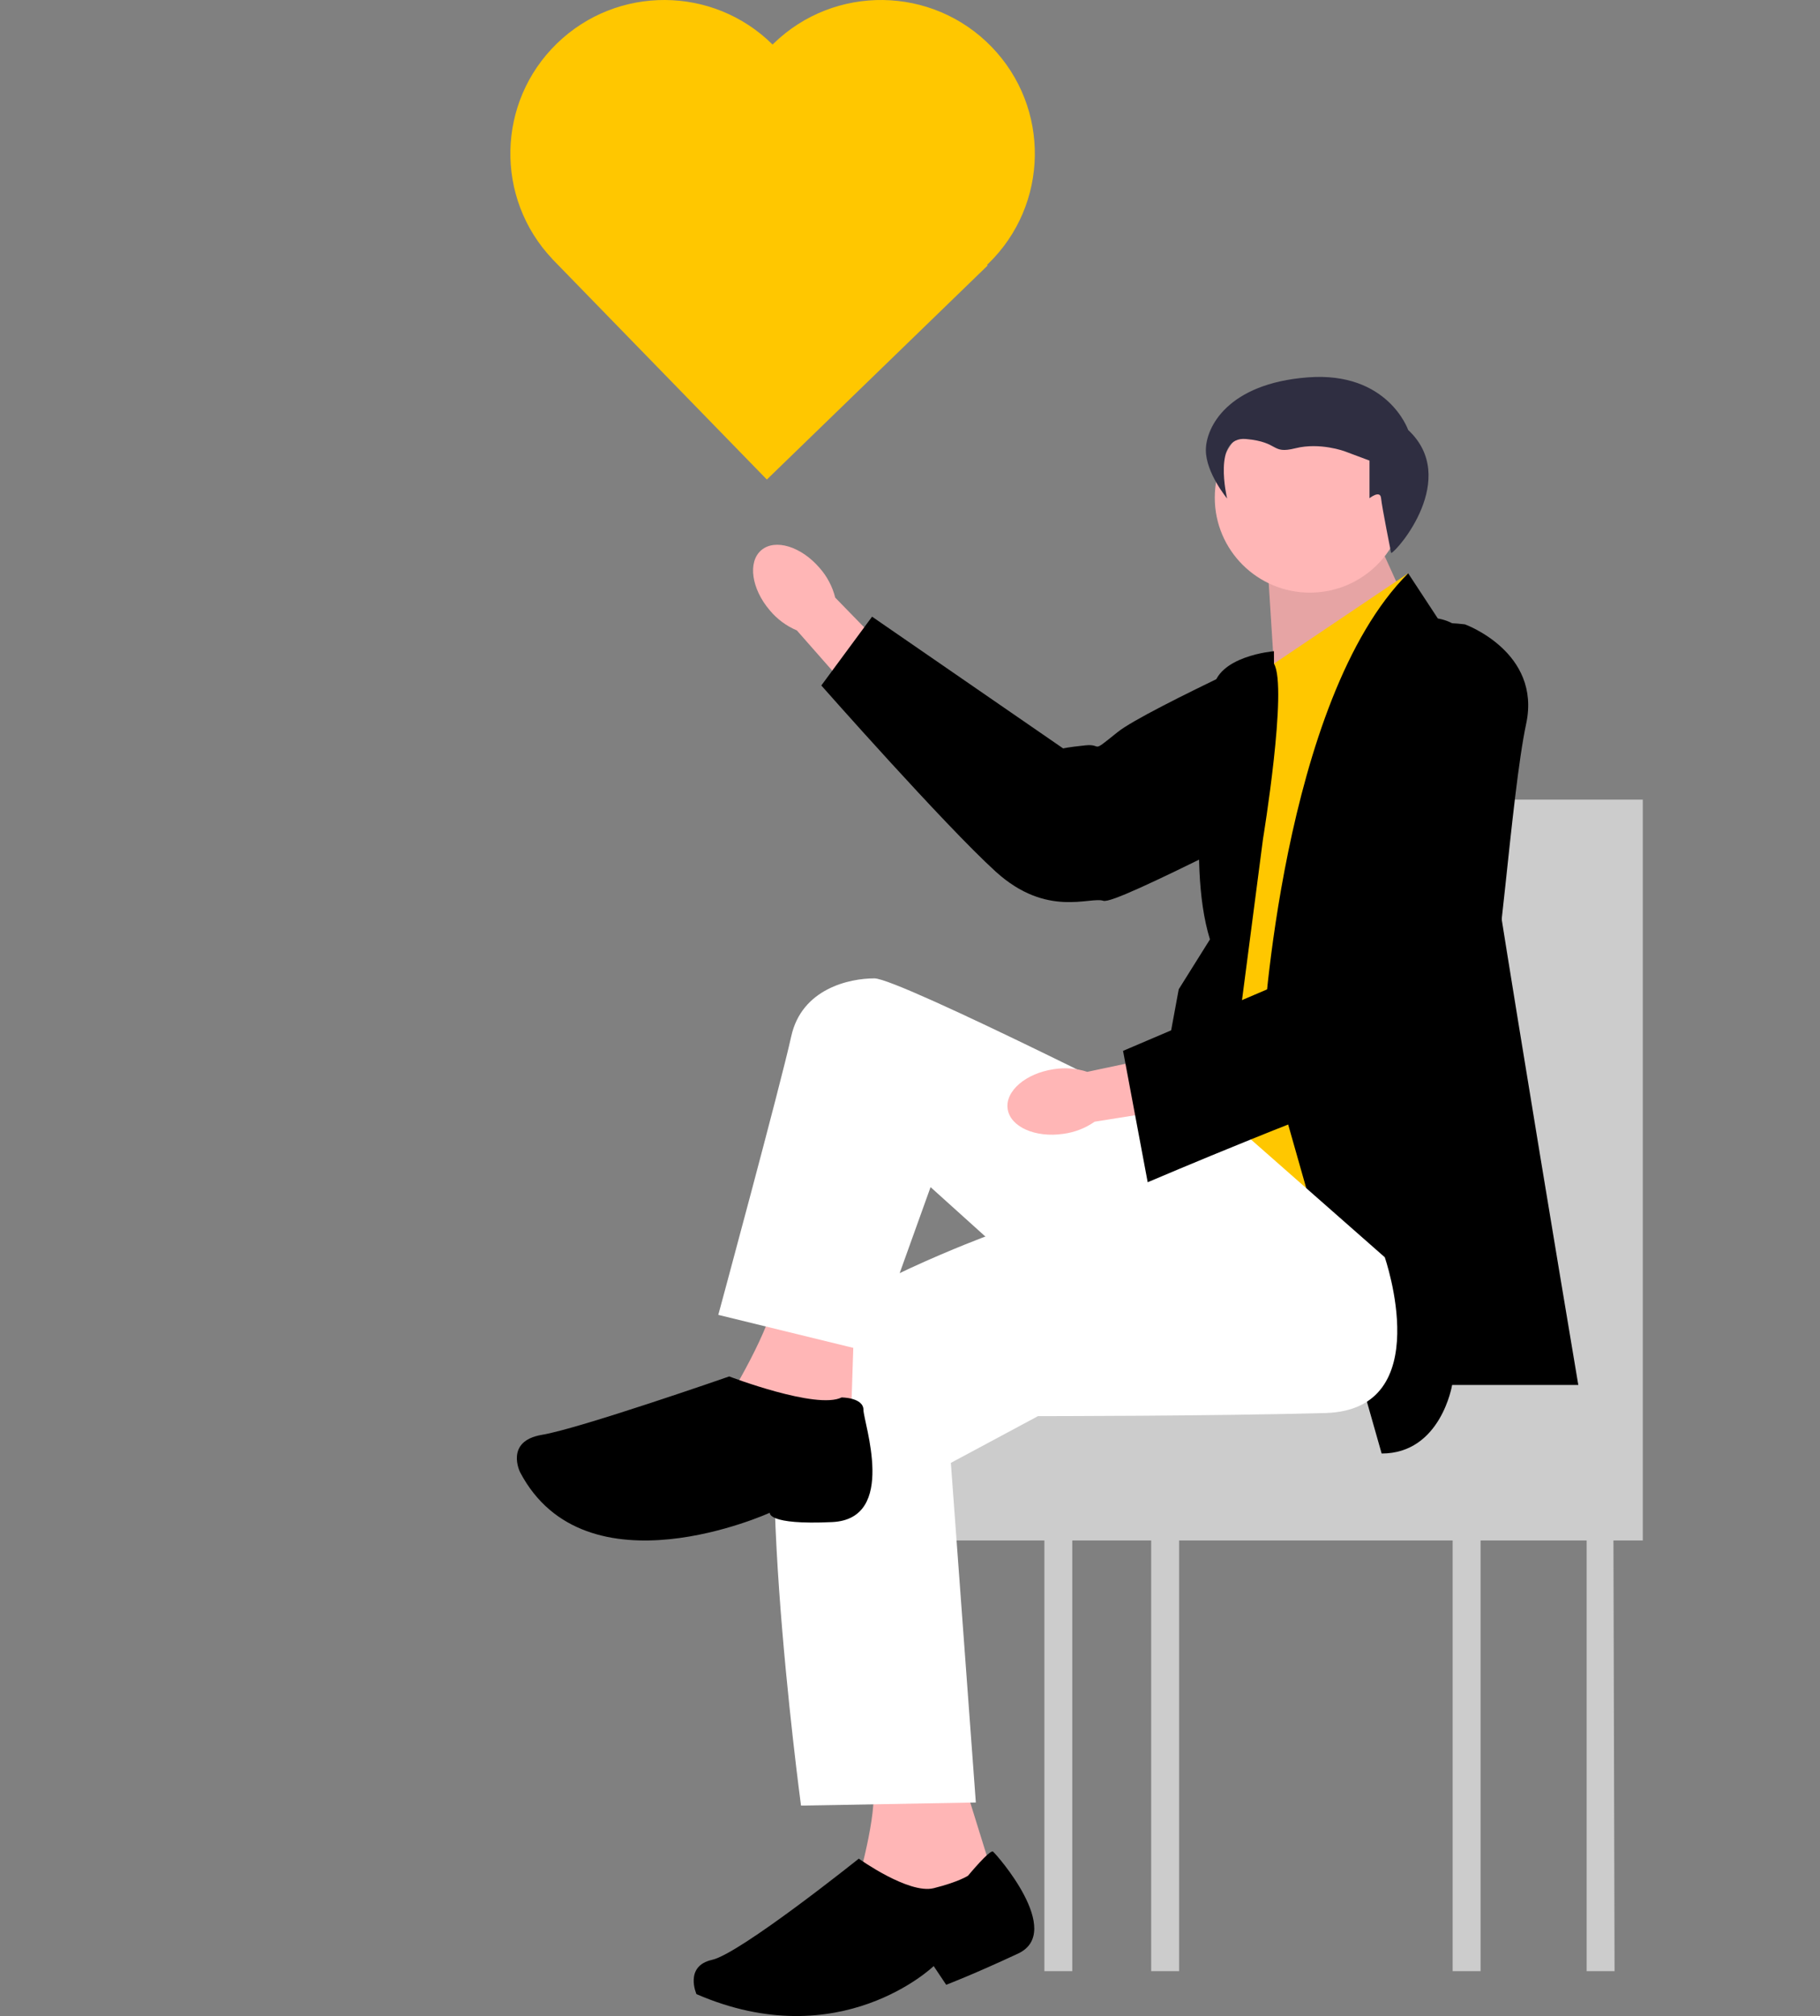 <svg width="223" height="247" viewBox="0 0 223 247" fill="none" xmlns="http://www.w3.org/2000/svg">
<rect x="0" y="0" width="223" height="247" fill="#808080" stroke="none"/>
<g clip-path="url(#clip0_789_1006)">
<path d="M178.318 97.965V109.536C176.874 112.324 175.457 115.948 174.07 120.487C174.07 120.487 176.195 127.568 178.318 136.125V160.598H125.282L121.598 165.813H111.5V188.737H127.964V241.5H131.384V188.737H141.052V241.5H144.473V188.737H177.99V241.5H181.411V188.737H194.407V241.5H197.828L197.691 188.737H201.286V97.965H178.318Z" fill="#CCCCCC"/>
<path d="M100.425 69.583C98.162 66.943 94.962 65.969 93.279 67.407C91.596 68.845 92.067 72.15 94.332 74.791C95.222 75.858 96.356 76.697 97.637 77.237L107.37 88.301L112.475 83.632L102.338 73.22C102.001 71.873 101.345 70.625 100.425 69.583Z" fill="#FFB6B6"/>
<path d="M173.479 83.074C173.479 83.074 175.607 92.8 167.158 95.901C158.709 99.002 136.813 110.909 135.193 110.363C133.572 109.817 128.269 112.481 122.011 106.798C115.753 101.116 100.634 83.983 100.634 83.983L106.853 75.553L130.268 91.697C130.268 91.697 130.768 91.549 132.988 91.319C135.208 91.09 133.472 92.487 136.944 89.692C140.415 86.897 162.575 76.881 162.575 76.881C162.575 76.881 169.077 73.665 173.479 83.074Z" fill="black"/>
<path d="M118.228 218.738L121.67 229.808L112.108 236.298L105.224 230.19C105.224 230.19 107.901 220.646 106.754 218.356L118.228 218.738Z" fill="#FFB6B6"/>
<path d="M166.802 61.842L172.287 73.917L156.241 83.872L155.328 69.477L166.802 61.842Z" fill="#FFB6B6"/>
<path opacity="0.1" d="M166.802 61.842L172.287 73.917L156.241 83.872L155.328 69.477L166.802 61.842Z" fill="black"/>
<path d="M160.496 72.607C166.931 72.607 172.148 67.4 172.148 60.977C172.148 54.554 166.931 49.348 160.496 49.348C154.061 49.348 148.844 54.554 148.844 60.977C148.844 67.4 154.061 72.607 160.496 72.607Z" fill="#FFB6B6"/>
<path d="M156.093 81.311L172.539 70.24L169.862 163.767C169.862 163.767 156.284 140.29 145.957 139.145C145.957 139.145 147.104 136.472 147.869 134.945C148.634 133.418 149.782 125.784 149.782 125.784L155.137 84.555L156.093 81.311Z" fill="#FFC700"/>
<path d="M169.289 178.082L154.755 126.929C154.755 126.929 157.05 85.701 172.54 70.24L176.174 75.775C176.174 75.775 179.767 76.308 179.118 78.714C178.469 81.12 193.385 169.684 193.385 169.684H177.925C177.925 169.684 176.556 178.082 169.289 178.082Z" fill="black"/>
<path d="M156.093 81.311V79.784C156.093 79.784 149.017 80.357 148.635 84.556C148.252 88.755 145.192 105.17 148.252 115.095L144.427 121.203L141.75 135.709L150.165 138L154.754 102.773C154.754 102.773 157.814 84.174 156.093 81.311Z" fill="black"/>
<path d="M169.671 154.033C169.671 154.033 176.173 172.738 162.404 173.12C148.634 173.501 127.184 173.501 127.184 173.501L116.506 179.228L119.566 220.837L98.147 221.219C98.147 221.219 91.263 170.066 97.382 163.958C103.502 157.85 121.096 151.36 121.096 151.36L141.367 141.053L147.068 134.146L169.671 154.033Z" fill="white"/>
<path d="M170.451 67.759C171.264 67.471 178.869 58.574 172.539 52.68C172.539 52.68 170.073 45.48 160.236 46.235C150.399 46.99 147.751 52.36 147.751 55.151C147.751 57.941 150.356 61.078 150.356 61.078C150.356 61.078 148.508 53.41 152.669 53.787C156.831 54.165 155.696 55.675 158.723 54.92C161.749 54.165 164.776 55.298 164.776 55.298L167.803 56.431V61.038C167.803 61.038 169.123 59.981 169.219 61.038C169.316 62.095 170.451 67.759 170.451 67.759Z" fill="#2F2E41"/>
<path d="M104.65 162.049L104.267 173.883L89.351 171.211C89.351 171.211 95.755 160.69 94.848 157.743L104.65 162.049Z" fill="#FFB6B6"/>
<path d="M103.119 171.211C103.119 171.211 105.797 171.211 105.797 172.738C105.797 174.265 110.004 186.099 101.972 186.481C93.94 186.863 94.323 185.336 94.323 185.336C94.323 185.336 71.756 195.643 63.724 180.373C63.724 180.373 61.812 176.556 66.402 175.792C70.991 175.029 89.35 168.637 89.35 168.637C89.35 168.637 100.06 172.738 103.119 171.211Z" fill="black"/>
<path d="M118.61 229.808C118.61 229.808 121.288 226.571 121.67 226.853C122.053 227.136 130.467 236.68 124.73 239.352C118.993 242.024 115.933 243.169 115.933 243.169L114.403 240.879C114.403 240.879 102.929 251.949 85.335 244.314C85.335 244.314 83.805 240.879 87.247 240.115C90.69 239.352 105.224 227.719 105.224 227.719C105.224 227.719 111.343 232.099 114.403 231.335C117.463 230.572 118.61 229.808 118.61 229.808Z" fill="black"/>
<path d="M145.957 137.999C145.957 137.999 110.195 119.867 107.136 119.867C104.076 119.867 98.227 121.123 96.944 126.985C95.661 132.846 88.012 161.095 88.012 161.095L106.753 165.676L114.02 145.443L125.877 156.132L145.957 144.181V137.999Z" fill="white"/>
<path d="M129.119 130.995C125.674 131.5 123.143 133.682 123.465 135.87C123.787 138.058 126.84 139.422 130.286 138.917C131.665 138.734 132.98 138.224 134.121 137.429L148.688 135.108L147.451 128.308L133.222 131.319C131.9 130.885 130.493 130.774 129.119 130.995Z" fill="#FFB6B6"/>
<path d="M179.495 76.495C179.495 76.495 188.874 79.881 186.999 88.669C185.124 97.457 183.547 122.294 182.22 123.372C180.894 124.45 180.326 130.347 172.173 132.603C164.02 134.859 140.623 144.844 140.623 144.844L137.605 128.75L163.772 117.582C163.772 117.582 163.913 117.08 164.902 115.083C165.89 113.086 166.149 115.297 165.631 110.875C165.112 106.454 168.432 82.402 168.432 82.402C168.432 82.402 169.172 75.197 179.495 76.495Z" fill="black"/>
<path d="M94.802 5.32C94.754 5.366 94.711 5.414 94.664 5.46C87.37 -1.764 75.623 -1.828 68.25 5.317C60.852 12.49 60.602 24.266 67.689 31.745L67.684 31.75L67.861 31.931L93.96 58.752L121.015 32.526L120.939 32.449C120.985 32.406 121.032 32.366 121.077 32.322C128.548 25.08 128.722 13.165 121.467 5.708C114.211 -1.748 102.272 -1.922 94.802 5.32Z" fill="#FFC700"/>
</g>
<defs>
<clipPath id="clip0_789_1006">
<rect width="223" height="247" fill="white"/>
</clipPath>
</defs>
</svg>
